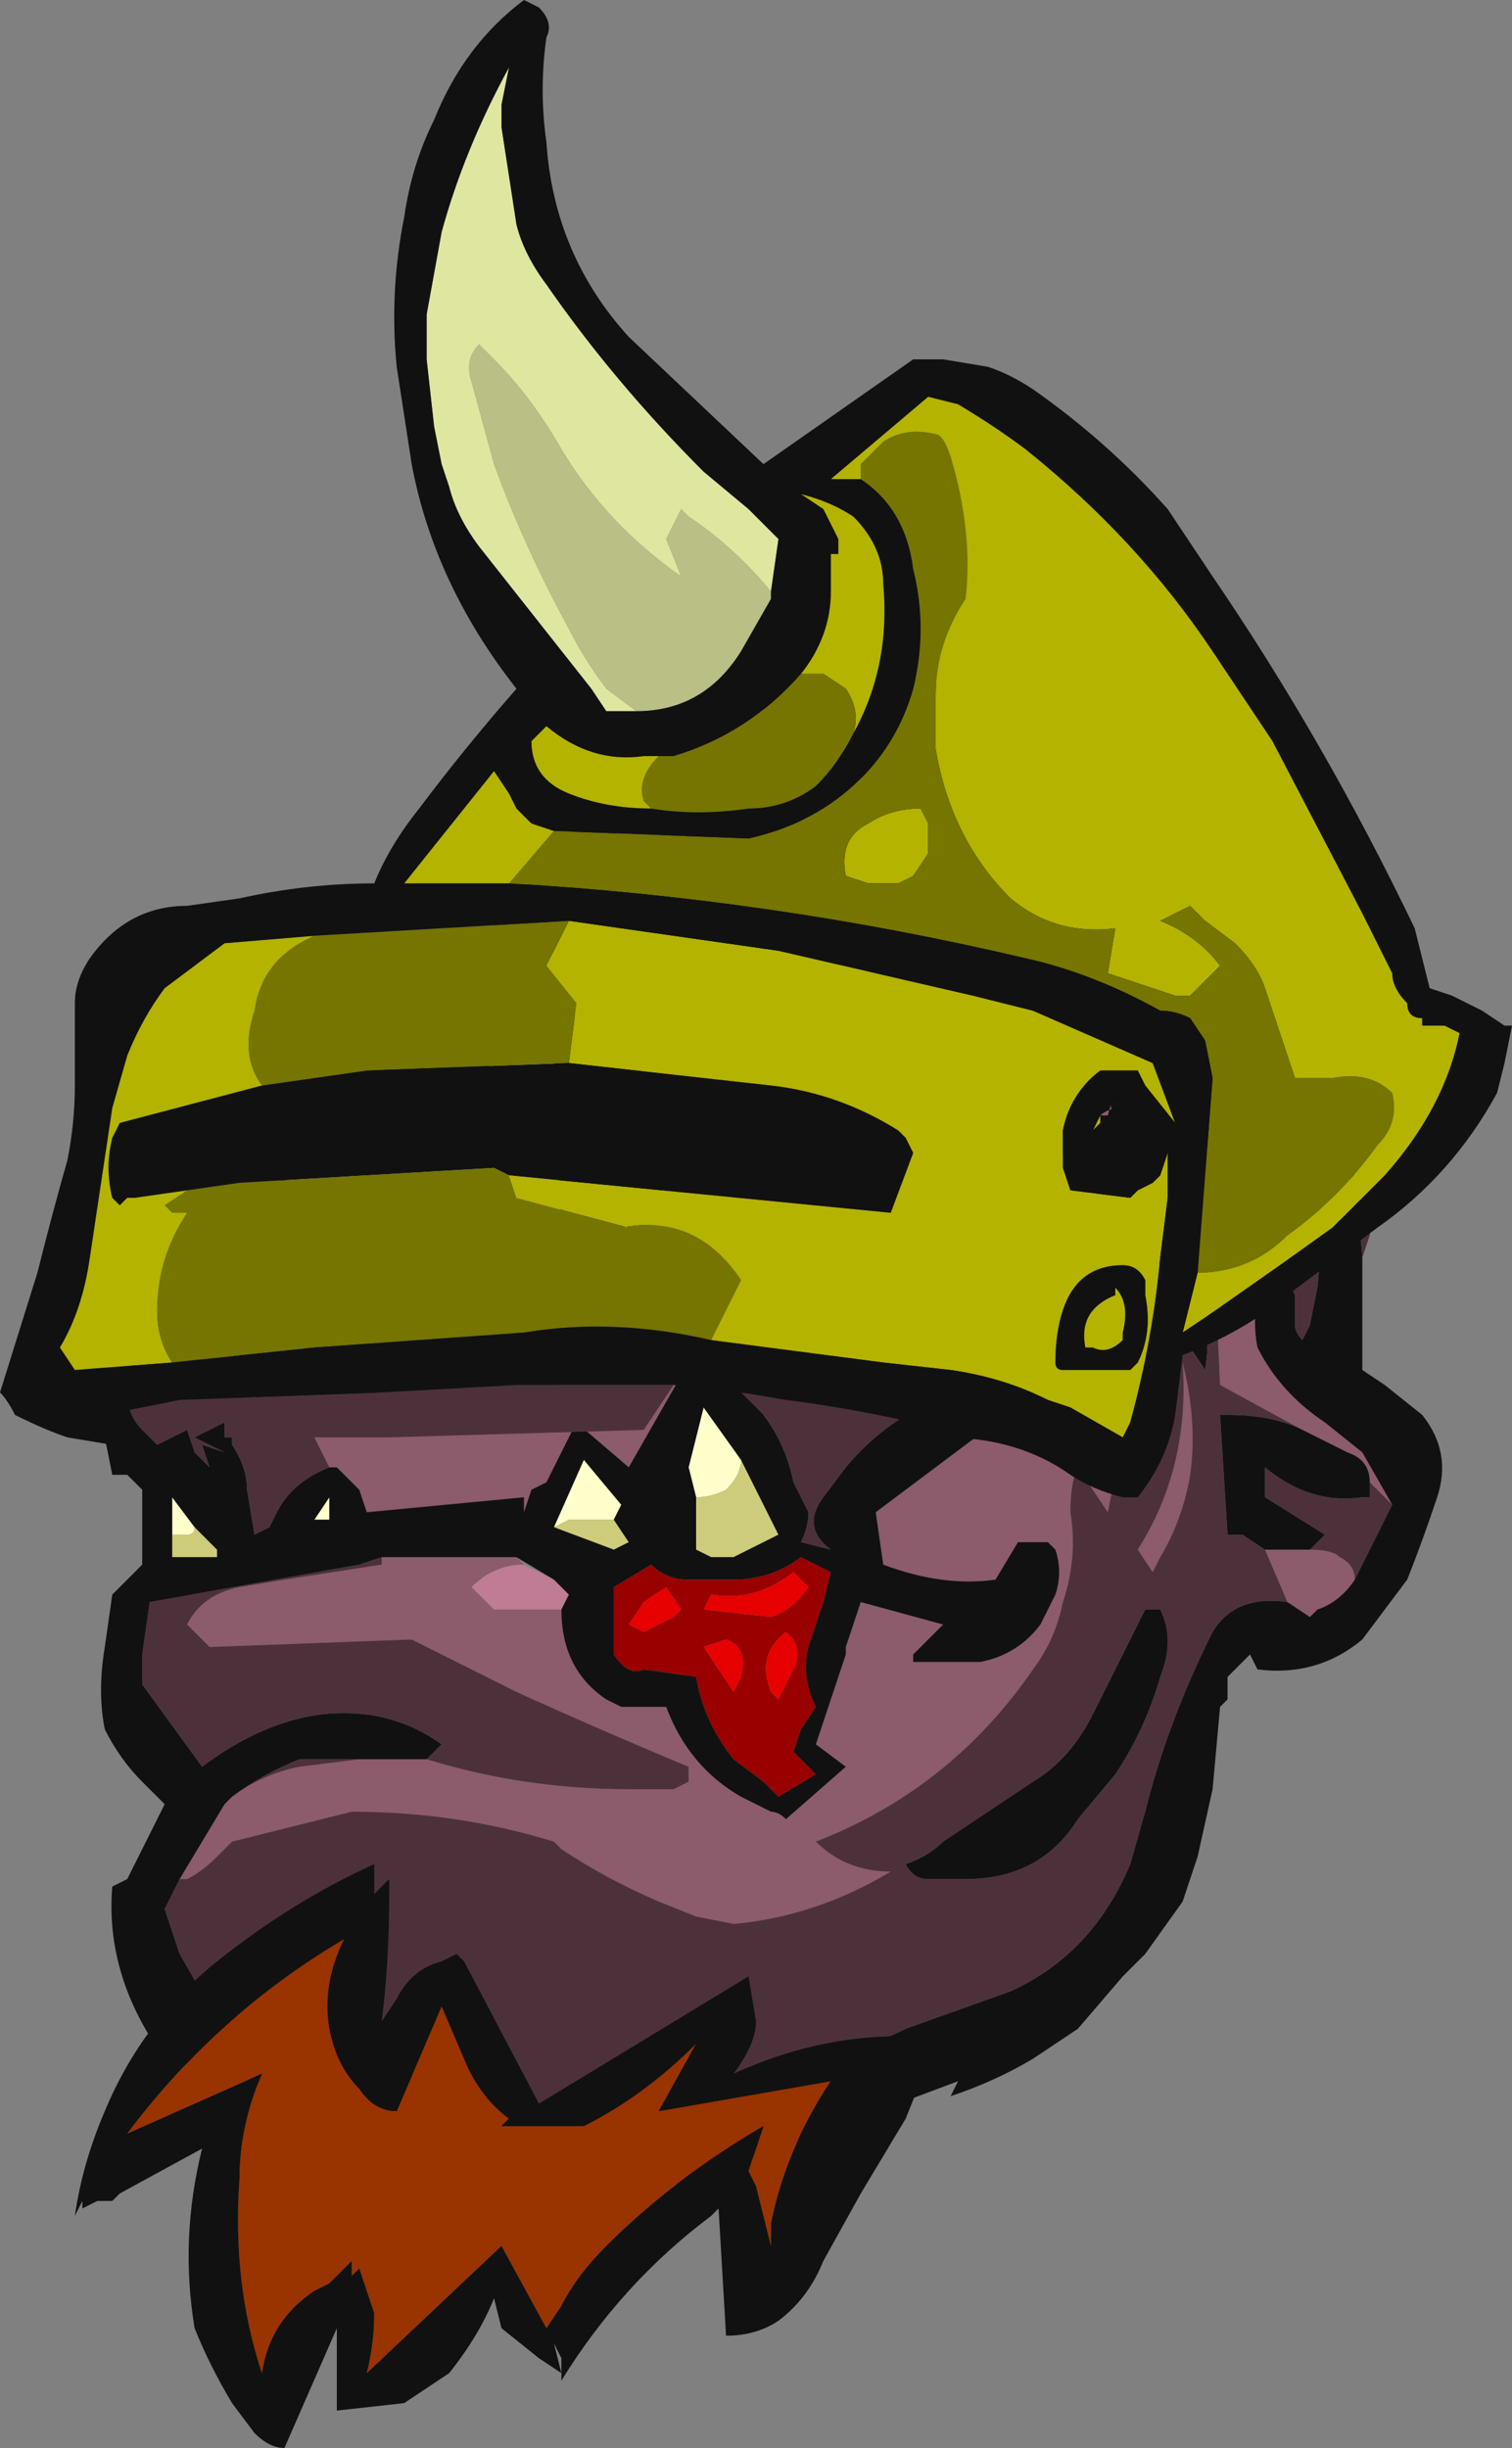 <?xml version="1.0" encoding="UTF-8" standalone="no"?>
<svg xmlns:ffdec="https://www.free-decompiler.com/flash" xmlns:xlink="http://www.w3.org/1999/xlink" ffdec:objectType="frame" height="114.45px" width="70.7px" xmlns="http://www.w3.org/2000/svg">
  <rect width="100%" height="100%" fill="#808080" stroke="none"/>
  <g transform="matrix(1.0, 0.0, 0.0, 1.0, 36.05, 103.25)">
    <use ffdec:characterId="547" height="16.35" transform="matrix(7.0, 0.0, 0.0, 7.0, -36.05, -103.25)" width="10.1" xlink:href="#shape0"/>
  </g>
  <defs>
    <g id="shape0" transform="matrix(1.0, 0.0, 0.0, 1.0, 5.15, 14.75)">
      <path d="M2.6 -7.25 L2.85 -6.1 Q2.95 -5.9 2.9 -5.6 L2.8 -5.75 2.4 -6.5 1.3 -7.8 1.65 -7.8 2.3 -7.1 2.25 -7.55 1.6 -8.1 1.4 -8.5 2.6 -7.25" fill="#121212" fill-rule="evenodd" stroke="none"/>
      <path d="M3.3 -6.25 Q3.2 -6.0 3.25 -5.75 3.4 -5.45 3.7 -5.25 L3.95 -5.05 4.15 -4.7 4.0 -4.85 Q4.0 -5.0 3.85 -5.05 L3.55 -5.2 3.0 -5.5 2.95 -6.6 3.3 -6.25 M3.9 -4.2 Q3.8 -4.05 3.65 -4.0 L3.6 -3.95 3.45 -4.05 3.3 -4.4 3.6 -4.4 Q3.75 -4.4 3.8 -4.35 3.9 -4.3 3.9 -4.2 M-3.95 -2.2 L-3.65 -2.7 -3.6 -2.75 Q-3.4 -2.9 -3.15 -2.95 L-2.75 -3.0 -2.3 -3.0 Q-1.65 -2.8 -0.95 -2.8 L-0.65 -2.8 -0.55 -2.85 -0.55 -2.95 Q-1.15 -3.2 -1.7 -3.45 L-2.4 -3.8 -3.75 -3.75 -3.9 -3.9 Q-3.8 -4.1 -3.55 -4.15 L-3.25 -4.2 -2.6 -4.3 -2.6 -4.35 -1.7 -4.35 -1.65 -4.3 Q-1.85 -4.3 -2.0 -4.15 L-1.85 -4.0 -1.4 -4.0 Q-1.4 -3.6 -1.1 -3.4 L-1.0 -3.35 -0.7 -3.35 Q-0.55 -2.95 -0.2 -2.75 L0.0 -2.65 Q0.05 -2.65 0.1 -2.6 L0.5 -2.95 0.3 -3.1 0.5 -3.7 0.5 -3.75 0.6 -4.05 1.15 -3.9 0.95 -3.7 0.95 -3.65 1.4 -3.65 Q1.65 -3.7 1.8 -3.9 L1.9 -4.1 Q1.95 -4.25 1.9 -4.4 L1.85 -4.45 1.65 -4.45 1.5 -4.2 Q1.15 -4.15 0.75 -4.3 L0.7 -4.65 1.9 -5.55 1.4 -6.5 0.65 -5.8 Q0.1 -5.75 -0.05 -5.3 -0.15 -5.5 -0.4 -5.55 L-0.55 -5.65 -0.95 -4.95 -1.3 -5.25 -1.5 -4.85 -1.6 -4.8 -1.65 -4.65 -1.65 -4.75 -2.7 -4.65 -2.75 -4.8 -2.9 -4.95 -2.95 -4.95 -3.05 -5.15 -2.6 -5.2 Q-1.9 -5.2 -1.25 -5.6 L-1.0 -5.95 -0.55 -7.35 -1.85 -8.4 0.6 -8.3 1.3 -7.8 2.4 -6.5 2.3 -4.9 2.25 -4.65 2.05 -4.95 Q2.0 -4.85 2.0 -4.65 2.05 -4.35 1.95 -4.05 1.9 -3.8 1.75 -3.6 1.2 -2.8 0.3 -2.45 0.5 -2.25 0.8 -2.25 0.3 -1.95 -0.25 -1.9 L-0.5 -1.95 -0.75 -2.05 Q-1.1 -2.2 -1.4 -2.4 L-1.45 -2.45 Q-2.1 -2.65 -2.8 -2.65 L-3.6 -2.45 -3.7 -2.35 Q-3.8 -2.25 -3.9 -2.2 L-3.95 -2.2 M-4.15 -5.95 L-4.0 -6.25 -3.95 -6.3 -3.4 -5.35 -4.15 -5.95 M-0.95 -9.15 L0.9 -9.35 -0.1 -10.05 0.3 -10.4 1.9 -9.95 3.5 -8.45 2.6 -7.25 1.4 -8.5 -0.95 -9.15 M1.6 -8.1 L2.25 -7.55 2.3 -7.1 1.65 -7.8 1.6 -8.1 M2.55 -4.25 L2.45 -4.4 Q2.8 -4.95 2.75 -5.65 2.85 -5.25 2.8 -4.9 2.75 -4.6 2.6 -4.35 L2.55 -4.25" fill="#8c5b6c" fill-rule="evenodd" stroke="none"/>
      <path d="M-1.45 -4.2 L-1.35 -4.1 -1.4 -4.0 -1.85 -4.0 -2.0 -4.15 Q-1.85 -4.3 -1.65 -4.3 L-1.45 -4.2 M0.3 -10.4 L1.9 -9.95 0.3 -10.4" fill="#bf7c95" fill-rule="evenodd" stroke="none"/>
      <path d="M-3.25 -7.25 L-1.45 -7.75 -1.4 -6.4 -3.3 -6.5 -3.25 -7.25 M-0.2 -5.0 Q-0.2 -4.9 -0.3 -4.8 -0.4 -4.75 -0.5 -4.75 L-0.55 -4.95 -0.45 -5.35 -0.2 -5.0 M-1.05 -4.6 L-1.35 -4.6 -1.45 -4.55 -1.25 -5.0 -1.0 -4.7 -1.05 -4.6 M-2.95 -4.6 L-3.05 -4.6 -2.95 -4.75 -2.95 -4.6 M-4.0 -4.5 L-4.0 -4.75 -3.85 -4.55 Q-3.85 -4.5 -3.9 -4.5 L-4.0 -4.5" fill="#ffffcc" fill-rule="evenodd" stroke="none"/>
      <path d="M3.95 -6.35 Q3.9 -7.0 3.65 -7.55 L3.6 -7.0 Q3.7 -6.6 3.65 -6.15 L3.6 -5.9 3.55 -5.8 Q3.5 -5.85 3.5 -5.9 L3.5 -6.1 3.45 -6.2 3.3 -6.25 2.95 -6.6 3.0 -5.5 3.55 -5.2 Q3.35 -5.3 3.05 -5.3 L3.0 -5.3 3.05 -4.5 3.15 -4.5 3.3 -4.4 3.45 -4.05 Q3.1 -4.1 2.95 -3.85 2.65 -3.25 2.5 -2.65 L2.4 -2.3 Q2.15 -1.7 1.6 -1.45 L0.9 -1.2 Q0.5 -1.0 0.1 -0.95 L-1.15 -0.5 -3.75 -1.35 -3.95 -1.7 -4.05 -2.0 -3.95 -2.2 -3.9 -2.2 Q-3.8 -2.25 -3.7 -2.35 L-3.6 -2.45 -2.8 -2.65 Q-2.1 -2.65 -1.45 -2.45 L-1.4 -2.4 Q-1.1 -2.2 -0.75 -2.05 L-0.5 -1.95 -0.25 -1.9 Q0.3 -1.95 0.8 -2.25 0.5 -2.25 0.3 -2.45 1.2 -2.8 1.75 -3.6 1.9 -3.8 1.95 -4.05 2.05 -4.35 2.0 -4.65 2.0 -4.85 2.05 -4.95 L2.25 -4.65 2.3 -4.9 2.4 -6.5 2.8 -5.75 2.9 -5.6 Q2.95 -5.9 2.85 -6.1 L2.6 -7.25 3.5 -8.45 4.0 -6.5 3.95 -6.35 M4.15 -4.7 L3.9 -4.2 Q3.9 -4.3 3.8 -4.35 3.75 -4.4 3.6 -4.4 L3.7 -4.5 3.3 -4.75 3.3 -4.95 Q3.6 -4.7 3.95 -4.75 L4.0 -4.75 4.0 -4.85 4.15 -4.7 M-3.6 -2.75 Q-3.4 -2.9 -3.15 -3.0 L-2.75 -3.0 -3.15 -2.95 Q-3.4 -2.9 -3.6 -2.75 M-2.3 -3.0 L-2.2 -3.1 Q-2.55 -3.35 -3.0 -3.3 -3.4 -3.25 -3.8 -2.95 L-4.2 -3.5 -4.2 -3.7 -4.15 -4.05 -2.75 -4.3 -2.6 -4.35 -2.6 -4.3 -3.25 -4.2 -3.55 -4.15 Q-3.8 -4.1 -3.9 -3.9 L-3.75 -3.75 -2.4 -3.8 -1.7 -3.45 Q-1.15 -3.2 -0.55 -2.95 L-0.55 -2.85 -0.65 -2.8 -0.95 -2.8 Q-1.65 -2.8 -2.3 -3.0 M1.4 -6.5 L1.1 -5.4 Q0.75 -5.25 0.5 -4.95 L0.35 -4.75 Q0.2 -4.55 0.4 -4.4 L0.2 -4.45 Q0.25 -4.55 0.25 -4.65 L0.15 -4.85 Q0.1 -5.1 -0.05 -5.3 0.1 -5.75 0.65 -5.8 L1.4 -6.5 M-2.95 -4.95 Q-3.2 -4.85 -3.3 -4.65 L-3.35 -4.55 -3.45 -4.5 -3.5 -4.8 Q-3.5 -4.95 -3.6 -5.1 L-3.6 -5.15 -3.65 -5.15 -3.65 -5.25 -3.85 -5.15 -3.65 -5.05 -3.8 -5.1 -3.75 -4.95 -3.85 -5.05 -3.9 -5.2 -4.1 -5.1 -4.2 -5.2 Q-4.3 -5.3 -4.3 -5.45 L-4.15 -5.95 -3.4 -5.35 -3.05 -5.15 -2.95 -4.95 M-2.6 -5.2 L-2.75 -6.2 -1.0 -5.95 -1.25 -5.6 Q-1.9 -5.2 -2.6 -5.2 M-0.55 -7.35 L-1.85 -8.4 -0.55 -7.35 M0.6 -8.3 L-0.95 -9.15 1.4 -8.5 1.6 -8.1 1.65 -7.8 1.3 -7.8 0.6 -8.3 M0.9 -9.35 L-0.1 -10.05 0.9 -9.35 M2.6 -4.0 L2.5 -4.0 2.15 -3.3 Q2.0 -3.0 1.75 -2.85 L1.15 -2.45 Q1.05 -2.35 0.9 -2.3 0.95 -2.2 1.05 -2.2 L1.3 -2.2 Q1.8 -2.2 2.05 -2.6 L2.3 -2.9 Q2.5 -3.2 2.6 -3.55 2.7 -3.8 2.6 -4.0 M2.55 -4.25 L2.6 -4.35 Q2.75 -4.6 2.8 -4.9 2.85 -5.25 2.75 -5.65 2.8 -4.95 2.45 -4.4 L2.55 -4.25" fill="#4d313a" fill-rule="evenodd" stroke="none"/>
      <path d="M-3.3 -6.5 L-3.25 -7.25 -3.3 -6.5 M-1.45 -7.75 L-1.4 -6.4 -1.45 -7.75 M-0.5 -4.75 Q-0.4 -4.75 -0.3 -4.8 -0.2 -4.9 -0.2 -5.0 L0.05 -4.5 -0.25 -4.35 -0.4 -4.35 -0.5 -4.4 -0.5 -4.75 M-1.05 -4.6 L-0.95 -4.45 -1.05 -4.4 -1.45 -4.55 -1.35 -4.6 -1.05 -4.6 M-3.85 -4.55 L-3.7 -4.4 -3.7 -4.35 -4.0 -4.35 -4.0 -4.5 -3.9 -4.5 Q-3.85 -4.5 -3.85 -4.55" fill="#cccc7a" fill-rule="evenodd" stroke="none"/>
      <path d="M0.15 -4.25 Q-0.1 -4.05 -0.4 -4.1 L-0.45 -4.0 0.0 -3.95 Q0.15 -4.0 0.25 -4.15 L0.15 -4.25 M0.15 -3.8 L0.1 -3.85 Q-0.1 -3.7 0.0 -3.45 L0.05 -3.4 0.15 -3.6 Q0.2 -3.7 0.15 -3.8 M0.2 -4.35 L0.4 -4.25 0.35 -4.05 0.25 -3.75 Q0.2 -3.55 0.3 -3.35 L0.2 -3.2 0.15 -3.05 0.3 -2.9 0.05 -2.75 -0.05 -2.85 -0.25 -3.0 Q-0.45 -3.25 -0.5 -3.55 L-0.85 -3.6 Q-0.95 -3.55 -1.05 -3.7 L-1.05 -4.15 -0.8 -4.3 Q-0.7 -4.2 -0.55 -4.2 L-0.25 -4.2 Q0.0 -4.2 0.2 -4.35 M-0.95 -3.9 L-0.85 -3.85 -0.65 -3.95 -0.6 -4.0 -0.7 -4.15 -0.85 -4.05 -0.95 -3.9 M-0.45 -3.75 L-0.25 -3.45 -0.2 -3.55 Q-0.15 -3.75 -0.3 -3.8 L-0.45 -3.75" fill="#990000" fill-rule="evenodd" stroke="none"/>
      <path d="M0.15 -3.8 Q0.2 -3.7 0.15 -3.6 L0.05 -3.4 0.0 -3.45 Q-0.1 -3.7 0.1 -3.85 L0.15 -3.8 M0.15 -4.25 L0.25 -4.15 Q0.15 -4.0 0.0 -3.95 L-0.45 -4.0 -0.4 -4.1 Q-0.1 -4.05 0.15 -4.25 M-0.95 -3.9 L-0.85 -4.05 -0.7 -4.15 -0.6 -4.0 -0.65 -3.95 -0.85 -3.85 -0.95 -3.9 M-0.45 -3.75 L-0.3 -3.8 Q-0.15 -3.75 -0.2 -3.55 L-0.25 -3.45 -0.45 -3.75" fill="#e60000" fill-rule="evenodd" stroke="none"/>
      <path d="M3.95 -6.35 L3.95 -5.6 4.1 -5.5 4.35 -5.3 Q4.55 -5.05 4.45 -4.75 4.35 -4.45 4.25 -4.2 4.1 -4.0 3.95 -3.8 3.65 -3.55 3.25 -3.6 L3.2 -3.7 3.05 -3.55 3.05 -3.4 3.0 -3.35 2.95 -2.8 2.85 -2.35 2.75 -2.05 2.5 -1.7 2.35 -1.55 2.05 -1.2 1.75 -1.0 Q1.5 -0.85 1.2 -0.75 L1.25 -0.85 0.45 -0.55 -0.65 -0.15 -4.05 -1.0 Q-4.45 -1.55 -4.4 -2.15 L-4.3 -2.2 -4.05 -2.7 -4.2 -2.85 Q-4.35 -3.0 -4.45 -3.2 -4.5 -3.45 -4.45 -3.75 L-4.4 -4.1 -4.2 -4.3 -4.2 -4.8 -4.3 -4.9 -4.4 -4.9 -4.45 -5.15 -4.45 -5.4 -1.25 -9.3 4.0 -6.5 3.5 -8.45 1.9 -9.95 0.3 -10.4 -0.1 -10.05 0.9 -9.35 -0.95 -9.15 0.6 -8.3 -1.85 -8.4 -0.55 -7.35 -1.0 -5.95 -2.75 -6.2 -2.6 -5.2 -3.05 -5.15 -3.4 -5.35 -3.95 -6.3 -4.0 -6.25 -4.15 -5.95 -4.3 -5.45 Q-4.3 -5.3 -4.2 -5.2 L-4.1 -5.1 -3.9 -5.2 -3.85 -5.05 -3.75 -4.95 -3.8 -5.1 -3.65 -5.05 -3.85 -5.15 -3.65 -5.25 -3.65 -5.15 -3.6 -5.15 -3.6 -5.1 Q-3.5 -4.95 -3.5 -4.8 L-3.45 -4.5 -3.35 -4.55 -3.3 -4.65 Q-3.2 -4.85 -2.95 -4.95 L-2.9 -4.95 -2.75 -4.8 -2.7 -4.65 -1.65 -4.75 -1.65 -4.65 -1.6 -4.8 -1.5 -4.85 -1.3 -5.25 -0.95 -4.95 -0.55 -5.65 -0.4 -5.55 Q-0.15 -5.5 -0.05 -5.3 0.1 -5.1 0.15 -4.85 L0.25 -4.65 Q0.25 -4.55 0.2 -4.45 L0.4 -4.4 Q0.2 -4.55 0.35 -4.75 L0.5 -4.95 Q0.75 -5.25 1.1 -5.4 L1.4 -6.5 1.9 -5.55 0.7 -4.65 0.75 -4.3 Q1.15 -4.15 1.5 -4.2 L1.65 -4.45 1.85 -4.45 1.9 -4.4 Q1.95 -4.25 1.9 -4.1 L1.8 -3.9 Q1.65 -3.7 1.4 -3.65 L0.95 -3.65 0.95 -3.7 1.15 -3.9 0.6 -4.05 0.5 -3.75 0.5 -3.7 0.3 -3.1 0.5 -2.95 0.1 -2.6 Q0.05 -2.65 0.0 -2.65 L-0.2 -2.75 Q-0.55 -2.95 -0.7 -3.35 L-1.0 -3.35 -1.1 -3.4 Q-1.4 -3.6 -1.4 -4.0 L-1.35 -4.1 -1.45 -4.2 -1.7 -4.35 -2.6 -4.35 -2.75 -4.3 -4.15 -4.05 -4.2 -3.7 -4.2 -3.5 -3.8 -2.95 Q-3.4 -3.25 -3.0 -3.3 -2.55 -3.35 -2.2 -3.1 L-2.3 -3.0 -2.75 -3.0 -3.15 -3.0 Q-3.4 -2.9 -3.6 -2.75 L-3.65 -2.7 -3.95 -2.2 -4.05 -2.0 -3.95 -1.7 -3.75 -1.35 -1.15 -0.5 0.1 -0.95 Q0.5 -1.0 0.9 -1.2 L1.6 -1.45 Q2.15 -1.7 2.4 -2.3 L2.5 -2.65 Q2.65 -3.25 2.95 -3.85 3.1 -4.1 3.45 -4.05 L3.6 -3.95 3.65 -4.0 Q3.8 -4.05 3.9 -4.2 L4.15 -4.7 3.95 -5.05 3.7 -5.25 Q3.4 -5.45 3.25 -5.75 3.2 -6.0 3.3 -6.25 L3.45 -6.2 3.5 -6.1 3.5 -5.9 Q3.5 -5.85 3.55 -5.8 L3.6 -5.9 3.65 -6.15 Q3.7 -6.6 3.6 -7.0 L3.65 -7.55 Q3.9 -7.0 3.95 -6.35 M3.55 -5.2 L3.85 -5.05 Q4.0 -5.0 4.0 -4.85 L4.0 -4.75 3.95 -4.75 Q3.6 -4.7 3.3 -4.95 L3.3 -4.75 3.7 -4.5 3.6 -4.4 3.3 -4.4 3.15 -4.5 3.05 -4.5 3.0 -5.3 3.05 -5.3 Q3.35 -5.3 3.55 -5.2 M0.2 -4.35 Q0.0 -4.2 -0.25 -4.2 L-0.55 -4.2 Q-0.7 -4.2 -0.8 -4.3 L-1.05 -4.15 -1.05 -3.7 Q-0.95 -3.55 -0.85 -3.6 L-0.5 -3.55 Q-0.45 -3.25 -0.25 -3.0 L-0.05 -2.85 0.05 -2.75 0.3 -2.9 0.15 -3.05 0.2 -3.2 0.3 -3.35 Q0.2 -3.55 0.25 -3.75 L0.35 -4.05 0.4 -4.25 0.2 -4.35 M2.6 -4.0 Q2.7 -3.8 2.6 -3.55 2.5 -3.2 2.3 -2.9 L2.05 -2.6 Q1.8 -2.2 1.3 -2.2 L1.05 -2.2 Q0.95 -2.2 0.9 -2.3 1.05 -2.35 1.15 -2.45 L1.75 -2.85 Q2.0 -3.0 2.15 -3.3 L2.5 -4.0 2.6 -4.0 M-3.25 -7.25 L-3.3 -6.5 -1.4 -6.4 -1.45 -7.75 -3.25 -7.25 M-0.5 -4.75 L-0.5 -4.4 -0.4 -4.35 -0.25 -4.35 0.05 -4.5 -0.2 -5.0 -0.45 -5.35 -0.55 -4.95 -0.5 -4.75 M-1.45 -4.55 L-1.05 -4.4 -0.95 -4.45 -1.05 -4.6 -1.0 -4.7 -1.25 -5.0 -1.45 -4.55 M-3.85 -4.55 L-4.0 -4.75 -4.0 -4.5 -4.0 -4.35 -3.7 -4.35 -3.7 -4.4 -3.85 -4.55 M-2.95 -4.6 L-2.95 -4.75 -3.05 -4.6 -2.95 -4.6" fill="#111111" fill-rule="evenodd" stroke="none"/>
      <path d="M-0.9 -10.0 L-1.1 -10.0 -1.2 -10.15 -1.95 -11.1 Q-2.1 -11.3 -2.15 -11.5 L-2.2 -11.65 -2.25 -11.9 -2.3 -12.35 -2.3 -12.65 -2.2 -13.2 Q-2.05 -13.75 -1.75 -14.3 L-1.8 -14.05 -1.8 -13.9 -1.7 -13.25 Q-1.65 -13.05 -1.5 -12.85 -1.05 -12.2 -0.45 -11.6 L-0.15 -11.35 0.05 -11.15 0.0 -10.8 Q-0.25 -11.1 -0.55 -11.3 L-0.6 -11.35 -0.7 -11.15 -0.6 -10.9 Q-1.1 -11.25 -1.4 -11.75 -1.6 -12.1 -1.85 -12.35 L-1.95 -12.45 Q-2.05 -12.35 -2.0 -12.2 L-1.85 -11.65 Q-1.65 -11.1 -1.35 -10.55 -1.25 -10.35 -1.1 -10.15 L-0.9 -10.0" fill="#dfe6a0" fill-rule="evenodd" stroke="none"/>
      <path d="M0.0 -10.8 L0.0 -10.75 -0.2 -10.4 Q-0.45 -10.0 -0.9 -10.0 L-1.1 -10.15 Q-1.25 -10.35 -1.35 -10.55 -1.65 -11.1 -1.85 -11.65 L-2.0 -12.2 Q-2.05 -12.35 -1.95 -12.45 L-1.85 -12.35 Q-1.6 -12.1 -1.4 -11.75 -1.1 -11.25 -0.6 -10.9 L-0.7 -11.15 -0.6 -11.35 -0.55 -11.3 Q-0.25 -11.1 0.0 -10.8" fill="#b9bf85" fill-rule="evenodd" stroke="none"/>
      <path d="M-3.95 -5.4 L-2.6 -5.45 -2.45 -5.4 -2.4 -5.35 -2.1 -5.3 -1.7 -5.5 -0.65 -5.5 -0.85 -5.2 -2.55 -5.15 -3.4 -5.15 -3.4 -5.25 -3.65 -5.3 -3.95 -5.35 Q-4.0 -5.35 -3.95 -5.4 M-0.2 -5.45 L0.1 -5.4 0.1 -5.35 0.05 -5.3 0.05 -5.2 -0.2 -5.45" fill="#4d313a" fill-rule="evenodd" stroke="none"/>
      <path d="M2.85 -6.25 Q3.2 -6.25 3.45 -6.5 3.8 -6.75 4.05 -7.1 4.2 -7.25 4.15 -7.45 4.0 -7.6 3.75 -7.55 L3.5 -7.55 3.3 -8.15 Q3.25 -8.3 3.1 -8.45 L2.9 -8.6 2.8 -8.7 2.6 -8.6 Q2.85 -8.5 3.0 -8.3 2.9 -8.2 2.8 -8.1 L2.7 -8.1 2.25 -8.25 2.3 -8.55 Q1.9 -8.5 1.6 -8.75 1.2 -9.15 1.1 -9.75 L1.1 -10.1 Q1.1 -10.45 1.3 -10.75 1.35 -11.2 1.2 -11.7 1.15 -11.85 1.1 -11.85 0.9 -11.9 0.75 -11.8 L0.6 -11.65 0.6 -11.55 0.4 -11.55 1.05 -12.1 1.25 -12.05 Q1.5 -11.9 1.7 -11.75 2.45 -11.15 2.95 -10.4 L3.35 -9.8 3.95 -8.65 4.15 -8.25 Q4.15 -8.15 4.25 -8.05 4.25 -7.95 4.35 -7.95 L4.35 -7.9 4.5 -7.9 4.6 -7.85 Q4.5 -7.35 4.1 -6.9 L3.75 -6.55 3.4 -6.3 2.9 -5.95 2.75 -5.85 2.85 -6.25 M-1.45 -9.2 L-1.75 -8.85 -2.45 -8.85 -1.85 -9.6 -1.75 -9.45 -1.7 -9.35 -1.6 -9.25 -1.45 -9.2 M0.2 -10.25 Q0.4 -10.5 0.4 -10.8 0.4 -10.95 0.4 -11.05 L0.45 -11.05 0.45 -11.15 Q0.4 -11.25 0.35 -11.35 L0.2 -11.45 Q0.4 -11.4 0.55 -11.3 0.75 -11.1 0.75 -10.85 0.8 -10.3 0.55 -9.85 0.6 -10.0 0.5 -10.15 L0.35 -10.25 0.2 -10.25 M-0.8 -9.35 Q-1.1 -9.35 -1.35 -9.45 -1.6 -9.55 -1.6 -9.8 L-1.5 -9.9 Q-1.2 -9.65 -0.85 -9.7 L-0.75 -9.7 Q-0.9 -9.55 -0.85 -9.4 L-0.8 -9.35 M0.5 -8.9 Q0.45 -9.15 0.65 -9.25 0.8 -9.35 1.0 -9.35 L1.05 -9.25 1.05 -9.05 0.95 -8.9 0.85 -8.85 0.65 -8.85 0.5 -8.9 M-1.35 -8.6 L0.05 -8.4 1.35 -8.1 1.75 -8.0 2.55 -7.65 2.7 -7.25 2.5 -7.5 2.45 -7.6 2.2 -7.6 Q2.0 -7.45 1.95 -7.2 1.95 -7.1 1.95 -6.95 L2.0 -6.8 2.4 -6.75 2.45 -6.8 2.55 -6.85 2.6 -6.9 2.65 -7.05 2.65 -6.75 2.6 -6.35 Q2.55 -5.8 2.4 -5.25 L2.35 -5.15 2.0 -5.35 1.85 -5.4 Q1.55 -5.55 1.2 -5.6 L0.75 -5.65 -0.4 -5.8 -0.2 -6.2 Q-0.5 -6.65 -1.0 -6.55 L-0.95 -6.55 -1.7 -6.75 -1.75 -6.9 0.8 -6.65 0.95 -7.05 0.9 -7.15 0.85 -7.2 Q0.45 -7.45 0.0 -7.5 L-1.35 -7.65 -1.3 -8.05 -1.5 -8.3 -1.35 -8.6 M-4.0 -5.65 L-4.65 -5.6 -4.75 -5.75 Q-4.6 -6.0 -4.55 -6.35 L-4.4 -7.35 -4.3 -7.7 Q-4.2 -7.95 -4.05 -8.15 L-3.65 -8.45 -3.05 -8.5 Q-3.4 -8.35 -3.45 -8.0 -3.55 -7.7 -3.4 -7.5 L-4.35 -7.25 -4.4 -7.15 Q-4.45 -6.95 -4.4 -6.75 L-4.35 -6.7 -4.3 -6.75 -4.25 -6.75 -3.55 -6.85 -3.9 -6.8 -4.05 -6.7 -4.0 -6.65 -3.9 -6.65 Q-4.1 -6.35 -4.1 -6.0 -4.1 -5.8 -4.0 -5.65 M2.2 -7.3 L2.15 -7.2 2.2 -7.25 2.2 -7.3 M2.35 -6.3 Q2.05 -6.3 1.95 -6.0 1.9 -5.85 1.9 -5.65 1.9 -5.6 1.95 -5.6 L2.4 -5.6 2.45 -5.65 Q2.55 -5.85 2.5 -6.1 L2.5 -6.2 Q2.45 -6.3 2.35 -6.3 M2.1 -5.75 Q2.05 -6.0 2.3 -6.1 L2.3 -6.15 Q2.4 -6.05 2.35 -5.85 L2.35 -5.8 Q2.25 -5.7 2.15 -5.75 L2.1 -5.75" fill="#b3b300" fill-rule="evenodd" stroke="none"/>
      <path d="M0.6 -11.55 L0.6 -11.65 0.75 -11.8 Q0.9 -11.9 1.1 -11.85 1.15 -11.85 1.2 -11.7 1.35 -11.2 1.3 -10.75 1.1 -10.45 1.1 -10.1 L1.1 -9.75 Q1.2 -9.15 1.6 -8.75 1.9 -8.5 2.3 -8.55 L2.25 -8.25 2.7 -8.1 2.8 -8.1 Q2.9 -8.2 3.0 -8.3 2.85 -8.5 2.6 -8.6 L2.8 -8.7 2.9 -8.6 3.1 -8.45 Q3.25 -8.3 3.3 -8.15 L3.5 -7.55 3.75 -7.55 Q4.0 -7.6 4.15 -7.45 4.2 -7.25 4.05 -7.1 3.8 -6.75 3.45 -6.5 3.2 -6.25 2.85 -6.25 L2.95 -7.55 2.9 -7.8 2.8 -7.95 Q2.7 -8.0 2.6 -8.0 2.15 -8.25 1.7 -8.35 0.0 -8.75 -1.75 -8.85 L-1.45 -9.2 -0.15 -9.15 Q0.3 -9.25 0.6 -9.55 0.85 -9.8 0.95 -10.15 1.05 -10.55 0.95 -10.95 0.9 -11.35 0.6 -11.55 M0.55 -9.85 Q0.45 -9.65 0.3 -9.5 0.1 -9.35 -0.15 -9.35 -0.5 -9.3 -0.8 -9.35 L-0.85 -9.4 Q-0.9 -9.55 -0.75 -9.7 L-0.65 -9.7 Q-0.15 -9.85 0.2 -10.25 L0.35 -10.25 0.5 -10.15 Q0.6 -10.0 0.55 -9.85 M0.5 -8.9 L0.65 -8.85 0.85 -8.85 0.95 -8.9 1.05 -9.05 1.05 -9.25 1.0 -9.35 Q0.8 -9.35 0.65 -9.25 0.45 -9.15 0.5 -8.9 M-1.35 -8.6 L-1.5 -8.3 -1.3 -8.05 -1.35 -7.65 -2.7 -7.6 -3.4 -7.5 Q-3.55 -7.7 -3.45 -8.0 -3.4 -8.35 -3.05 -8.5 L-1.35 -8.6 M-1.75 -6.9 L-1.7 -6.75 -0.95 -6.55 -1.0 -6.55 Q-0.5 -6.65 -0.2 -6.2 L-0.4 -5.8 Q-1.05 -5.95 -1.65 -5.85 L-3.05 -5.75 -4.0 -5.65 Q-4.1 -5.8 -4.1 -6.0 -4.1 -6.35 -3.9 -6.65 L-4.0 -6.65 -4.05 -6.7 -3.9 -6.8 -3.55 -6.85 -1.85 -6.95 -1.75 -6.9" fill="#757500" fill-rule="evenodd" stroke="none"/>
      <path d="M0.0 0.1 L0.0 0.25 -0.1 -0.15 -0.15 -0.25 -0.05 -0.55 Q-0.65 -0.2 -1.1 0.25 -1.3 0.45 -1.4 0.65 L-1.5 0.8 -1.8 0.25 -2.7 1.1 Q-2.65 0.9 -2.65 0.7 L-2.75 0.4 -2.8 0.45 -2.8 0.35 -2.95 0.5 -3.05 0.55 Q-3.35 0.75 -3.4 1.1 -3.6 0.5 -3.55 -0.2 -3.55 -0.55 -3.4 -0.9 L-4.3 -0.5 Q-3.7 -1.3 -2.85 -1.8 -3.0 -1.5 -2.95 -1.2 -2.9 -0.95 -2.75 -0.8 -2.65 -0.65 -2.5 -0.65 L-2.2 -1.35 -2.05 -1.0 Q-1.95 -0.75 -1.75 -0.6 L-1.8 -0.55 -1.25 -0.55 Q-0.85 -0.75 -0.5 -1.1 L-0.75 -0.65 0.4 -0.85 Q0.1 -0.4 0.0 0.1" fill="#993300" fill-rule="evenodd" stroke="none"/>
      <path d="M-3.95 -5.4 L-4.45 -5.3 -4.3 -5.2 -4.35 -5.1 -4.4 -5.1 -4.7 -5.15 Q-4.85 -5.2 -5.05 -5.3 -5.1 -5.4 -5.15 -5.45 L-4.9 -6.25 Q-4.8 -6.65 -4.7 -7.0 -4.65 -7.25 -4.65 -7.5 L-4.65 -8.05 Q-4.65 -8.2 -4.55 -8.35 -4.3 -8.7 -3.9 -8.7 L-3.55 -8.75 Q-3.1 -8.85 -2.65 -8.85 -2.55 -9.1 -2.35 -9.35 -2.05 -9.75 -1.7 -10.15 -2.25 -10.85 -2.4 -11.65 L-2.5 -12.3 Q-2.55 -12.8 -2.45 -13.3 -2.4 -13.65 -2.25 -13.95 -2.05 -14.45 -1.65 -14.75 L-1.55 -14.7 Q-1.45 -14.6 -1.5 -14.5 -1.55 -14.15 -1.5 -13.8 -1.45 -13.05 -0.95 -12.5 L-0.05 -11.65 0.95 -12.35 1.15 -12.35 1.45 -12.3 Q1.6 -12.25 1.75 -12.15 2.25 -11.8 2.65 -11.35 L2.95 -10.9 Q3.7 -9.8 4.3 -8.55 L4.4 -8.15 4.55 -8.1 4.75 -8.0 4.9 -7.9 4.95 -7.9 4.9 -7.65 4.85 -7.45 Q4.55 -6.9 4.05 -6.55 L3.45 -6.1 Q3.15 -5.85 2.75 -5.7 L2.7 -5.3 Q2.65 -5.0 2.45 -4.75 L2.35 -4.75 Q2.15 -4.8 2.0 -4.9 1.65 -5.15 1.15 -5.15 L0.95 -5.25 Q0.5 -5.35 0.1 -5.4 L-0.2 -5.45 -0.65 -5.5 -1.7 -5.5 -2.6 -5.45 -3.95 -5.4 M2.85 -6.25 L2.75 -5.85 2.9 -5.95 3.4 -6.3 3.75 -6.55 4.1 -6.9 Q4.5 -7.35 4.6 -7.85 L4.5 -7.9 4.35 -7.9 4.35 -7.95 Q4.25 -7.95 4.25 -8.05 4.15 -8.15 4.15 -8.25 L3.95 -8.65 3.35 -9.8 2.95 -10.4 Q2.45 -11.15 1.7 -11.75 1.5 -11.9 1.25 -12.05 L1.05 -12.1 0.4 -11.55 0.6 -11.55 Q0.9 -11.35 0.95 -10.95 1.05 -10.55 0.95 -10.15 0.85 -9.8 0.6 -9.55 0.3 -9.25 -0.15 -9.15 L-1.45 -9.2 -1.6 -9.25 -1.7 -9.35 -1.75 -9.45 -1.85 -9.6 -2.45 -8.85 -1.75 -8.85 Q0.0 -8.75 1.7 -8.35 2.15 -8.25 2.6 -8.0 2.7 -8.0 2.8 -7.95 L2.9 -7.8 2.95 -7.55 2.85 -6.25 M0.55 -9.85 Q0.8 -10.3 0.75 -10.85 0.75 -11.1 0.55 -11.3 0.4 -11.4 0.2 -11.45 L0.35 -11.35 Q0.4 -11.25 0.45 -11.15 L0.45 -11.05 0.4 -11.05 Q0.4 -10.95 0.4 -10.8 0.4 -10.5 0.2 -10.25 -0.15 -9.85 -0.65 -9.7 L-0.75 -9.7 -0.85 -9.7 Q-1.2 -9.65 -1.5 -9.9 L-1.6 -9.8 Q-1.6 -9.55 -1.35 -9.45 -1.1 -9.35 -0.8 -9.35 -0.5 -9.3 -0.15 -9.35 0.1 -9.35 0.3 -9.5 0.45 -9.65 0.55 -9.85 M-0.9 -10.0 Q-0.45 -10.0 -0.2 -10.4 L0.0 -10.75 0.0 -10.8 0.05 -11.15 -0.15 -11.35 -0.45 -11.6 Q-1.05 -12.2 -1.5 -12.85 -1.65 -13.05 -1.7 -13.25 L-1.8 -13.9 -1.8 -14.05 -1.75 -14.3 Q-2.05 -13.75 -2.2 -13.2 L-2.3 -12.65 -2.3 -12.35 -2.25 -11.9 -2.2 -11.65 -2.15 -11.5 Q-2.1 -11.3 -1.95 -11.1 L-1.2 -10.15 -1.1 -10.0 -0.9 -10.0 M-0.4 -5.8 L0.75 -5.65 1.2 -5.6 Q1.55 -5.55 1.85 -5.4 L2.0 -5.35 2.35 -5.15 2.4 -5.25 Q2.55 -5.8 2.6 -6.35 L2.65 -6.75 2.65 -7.05 2.6 -6.9 2.55 -6.85 2.45 -6.8 2.4 -6.75 2.0 -6.8 1.95 -6.95 Q1.95 -7.1 1.95 -7.2 2.0 -7.45 2.2 -7.6 L2.45 -7.6 2.5 -7.5 2.7 -7.25 2.55 -7.65 1.75 -8.0 1.35 -8.1 0.05 -8.4 -1.35 -8.6 -3.05 -8.5 -3.65 -8.45 -4.05 -8.15 Q-4.2 -7.95 -4.3 -7.7 L-4.4 -7.35 -4.55 -6.35 Q-4.6 -6.0 -4.75 -5.75 L-4.65 -5.6 -4.0 -5.65 -3.05 -5.75 -1.65 -5.85 Q-1.05 -5.95 -0.4 -5.8 M-1.35 -7.65 L0.0 -7.5 Q0.45 -7.45 0.85 -7.2 L0.9 -7.15 0.95 -7.05 0.8 -6.65 -1.75 -6.9 -1.85 -6.95 -3.55 -6.85 -4.25 -6.75 -4.3 -6.75 -4.35 -6.7 -4.4 -6.75 Q-4.45 -6.95 -4.4 -7.15 L-4.35 -7.25 -3.4 -7.5 -2.7 -7.6 -1.35 -7.65 M2.2 -7.3 L2.2 -7.25 2.15 -7.2 2.2 -7.3 Q2.25 -7.35 2.35 -7.35 2.3 -7.5 2.25 -7.3 L2.2 -7.3 M2.1 -5.75 L2.15 -5.75 Q2.25 -5.7 2.35 -5.8 L2.35 -5.85 Q2.4 -6.05 2.3 -6.15 L2.3 -6.1 Q2.05 -6.0 2.1 -5.75 M2.35 -6.3 Q2.45 -6.3 2.5 -6.2 L2.5 -6.1 Q2.55 -5.85 2.45 -5.65 L2.4 -5.6 1.95 -5.6 Q1.9 -5.6 1.9 -5.65 1.9 -5.85 1.95 -6.0 2.05 -6.3 2.35 -6.3 M0.9 -0.6 L0.6 -0.1 0.35 0.35 Q0.25 0.6 0.05 0.75 -0.1 0.85 -0.3 0.85 L-0.35 0.0 -0.4 0.05 Q-1.0 0.5 -1.4 1.15 L-1.4 1.0 -1.45 0.9 -1.4 1.1 -1.55 1.0 -1.8 0.8 -1.85 0.6 Q-1.95 0.85 -2.15 1.1 L-2.45 1.3 -2.9 1.35 -2.9 0.8 -3.25 1.6 Q-3.35 1.6 -3.45 1.5 L-3.6 1.3 Q-3.75 1.05 -3.85 0.8 -3.95 0.2 -3.8 -0.4 L-4.35 -0.1 -4.4 -0.05 -4.5 -0.05 -4.6 0.0 -4.6 -0.05 -4.65 0.05 Q-4.6 -0.3 -4.45 -0.65 -4.2 -1.25 -3.7 -1.65 -3.2 -2.05 -2.65 -2.3 L-2.65 -2.1 -2.55 -2.2 -2.55 -2.1 Q-2.55 -1.65 -2.6 -1.25 L-2.5 -1.4 Q-2.4 -1.6 -2.2 -1.65 L-2.1 -1.7 -2.05 -1.65 -1.55 -0.7 -0.15 -1.55 -0.1 -1.25 Q-0.1 -1.1 -0.25 -0.9 0.3 -1.15 0.85 -1.15 L0.7 -0.8 1.0 -1.05 1.0 -0.85 0.9 -0.6 M0.0 0.1 Q0.1 -0.4 0.4 -0.85 L-0.75 -0.65 -0.5 -1.1 Q-0.85 -0.75 -1.25 -0.55 L-1.8 -0.55 -1.75 -0.6 Q-1.95 -0.75 -2.05 -1.0 L-2.2 -1.35 -2.5 -0.65 Q-2.65 -0.65 -2.75 -0.8 -2.9 -0.95 -2.95 -1.2 -3.0 -1.5 -2.85 -1.8 -3.7 -1.3 -4.3 -0.5 L-3.4 -0.9 Q-3.55 -0.55 -3.55 -0.2 -3.6 0.5 -3.4 1.1 -3.35 0.75 -3.05 0.55 L-2.95 0.5 -2.8 0.35 -2.8 0.45 -2.75 0.4 -2.65 0.7 Q-2.65 0.9 -2.7 1.1 L-1.8 0.25 -1.5 0.8 -1.4 0.65 Q-1.3 0.45 -1.1 0.25 -0.65 -0.2 -0.05 -0.55 L-0.15 -0.25 -0.1 -0.15 0.0 0.25 0.0 0.1" fill="#111111" fill-rule="evenodd" stroke="none"/>
    </g>
  </defs>
</svg>
